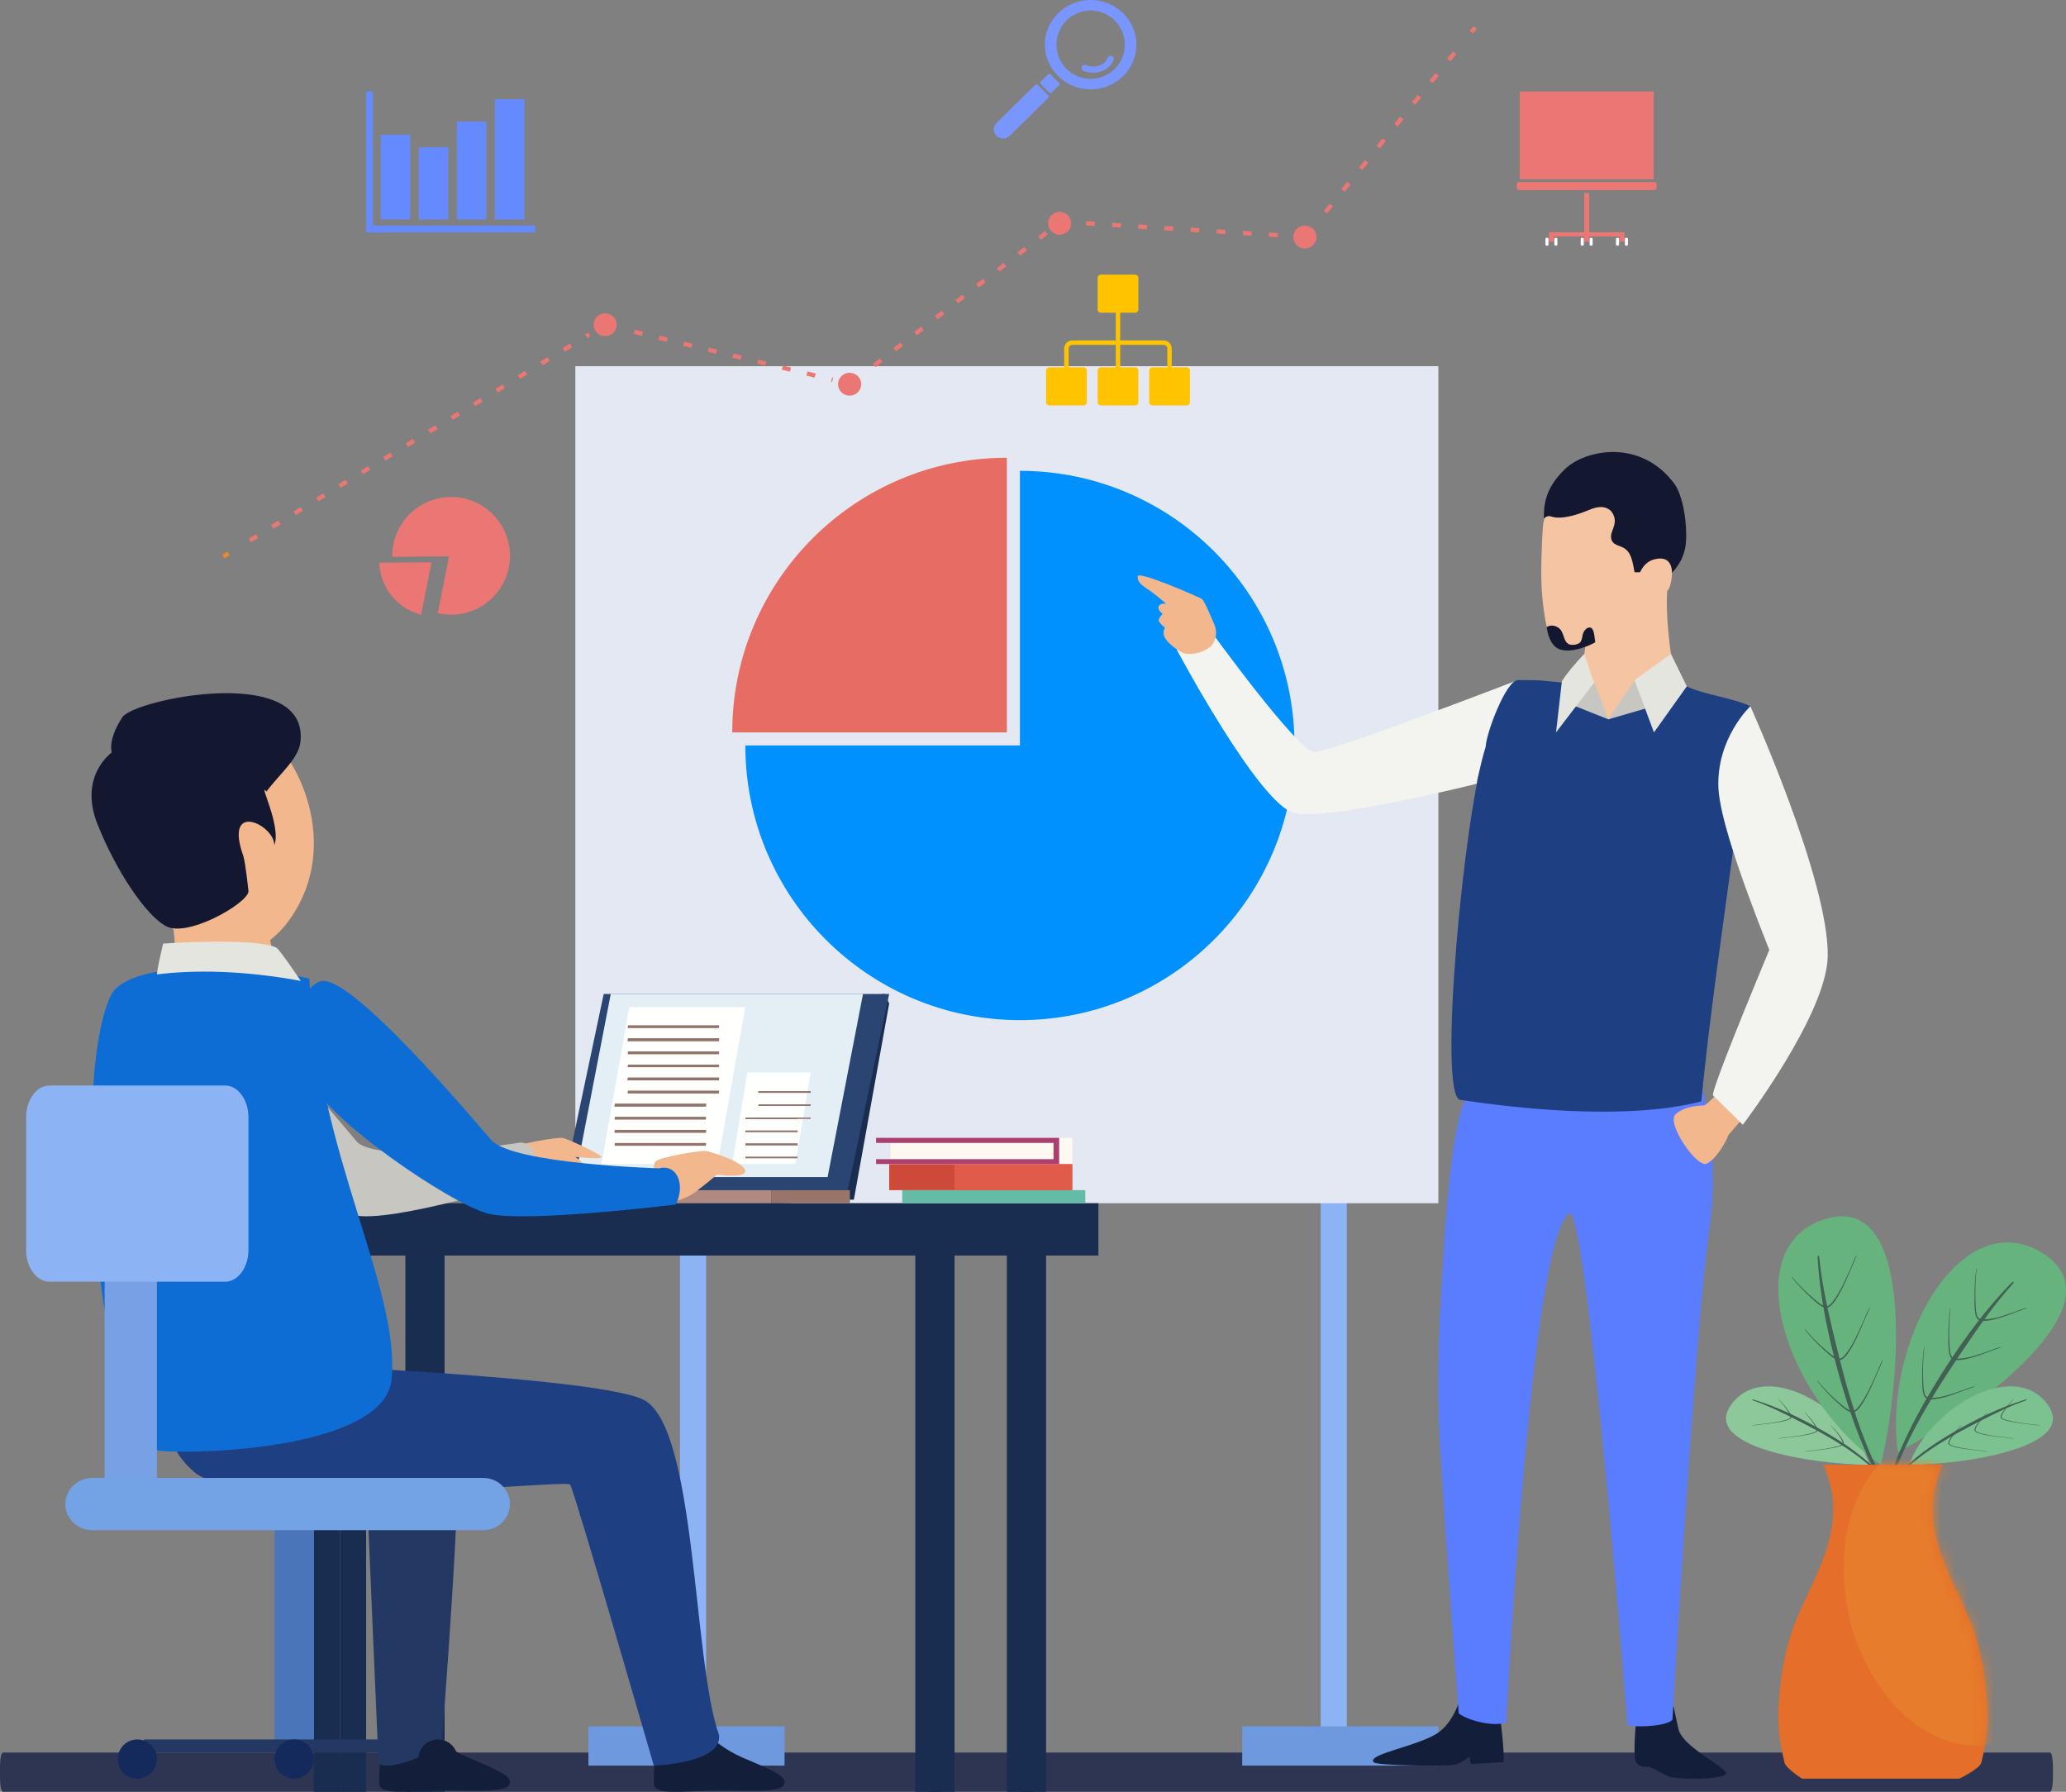 <svg xmlns="http://www.w3.org/2000/svg" xmlns:xlink="http://www.w3.org/1999/xlink" width="158px" height="137px" viewBox="0 0 158 137"><rect x="0" y="0" width="158" height="137" fill="#808080" stroke="none"/><title>Step_5_illustration</title><desc>Created with Sketch.</desc><defs><path d="M13.661,23.98 C13.661,23.98 15.195,23.213 15.306,22.754 C15.674,21.231 15.84,19.856 15.742,18.268 C15.621,16.283 15.293,14.204 14.635,12.398 C13.435,9.103 10.987,5.724 11.835,1.766 C11.962,1.176 12.154,0.548 12.382,0.002 L3.493,0.002 C3.721,0.548 3.913,1.176 4.04,1.766 C4.888,5.724 2.44,9.103 1.24,12.398 C0.581,14.204 0.254,16.283 0.132,18.268 C0.035,19.856 0.201,21.231 0.569,22.754 C0.68,23.213 1.886,23.98 1.886,23.98 L13.661,23.98" id="path-1"></path></defs><g id="Welcome" stroke="none" strokeWidth="1" fill="none" fillRule="evenodd"><g id="03_HOURS" transform="translate(-884, -7092)"><g id="Step_5_illustration" transform="translate(884, 7092)"><polyline id="Fill-280" fill="#387499" points="67.5 57.356 67.356 57.499 67.5 57.644 67.644 57.499 67.5 57.356"></polyline><polygon id="Fill-281" fill="#8CB4F4" points="52 134 54 134 54 86 52 86"></polygon><polygon id="Fill-282" fill="#8CB4F4" points="101 133 103 133 103 85 101 85"></polygon><polygon id="Fill-283" fill="#E4E8F3" points="44 92 110 92 110 28 44 28"></polygon><path d="M156.786,137 L0.214,137 C0.096,137 0,136.521 0,135.937 L0,135.066 C0,134.479 0.096,134 0.214,134 L156.786,134 C156.904,134 157,134.479 157,135.066 L157,135.937 C157,136.521 156.904,137 156.786,137" id="Fill-79" fill="#2E3552"></path><path d="M77,56 L56,56 C56,44.41 65.41,35 77,35 L77,56" id="Fill-284" fill="#E76C63"></path><path d="M78,36 L78.068,36 C89.627,36.037 99,45.432 99,57 C99,68.59 89.59,78 78,78 C66.41,78 57,68.59 57,57 L78,57 L78,36" id="Fill-285" fill="#0091FF"></path><polygon id="Fill-286" fill="#6E99DF" points="45 135 60 135 60 132 45 132"></polygon><polygon id="Fill-287" fill="#6E99DF" points="95 135 110 135 110 132 95 132"></polygon><path d="M111.623,130 L114.673,130.79 C114.673,130.79 115.174,134.714 114.936,134.737 C114.697,134.759 112.481,134.871 112.481,134.871 L112.385,134.331 C112.39,134.301 111.718,134.907 111.008,134.96 C109.812,135.05 105.305,134.993 105.062,134.747 C104.443,134.122 108.645,133.485 110.051,132.435 C111.188,131.586 111.623,130 111.623,130" id="Fill-288" fill="#121E3A"></path><path d="M125.549,130 L125.173,130.831 C125.173,130.831 124.847,134.313 125.09,134.685 C125.334,135.057 125.455,135.086 126.135,135.094 C126.179,135.095 127.008,135.521 127.564,135.808 C128.12,136.093 132.5,136.122 131.953,135.464 C131.405,134.806 128.638,133.448 128.364,132.213 C128.09,130.979 127.99,130.48 127.99,130.48 L125.549,130" id="Fill-289" fill="#121E3A"></path><path d="M111.976,84.246 C111.976,84.246 110.983,86.072 110.416,95.549 C110.2,99.156 109.771,104.751 110.152,110.869 C110.77,120.831 111.557,131.01 111.557,131.01 C112.29,131.579 114.261,132.047 115.193,131.701 C115.193,131.701 117.067,94.075 120.083,92.74 C121.498,93.62 124.465,131.902 124.465,131.902 C125.26,132.128 127.584,131.951 127.904,131.486 C127.904,131.486 129.639,101.357 130.741,93.854 C131.839,86.35 129.091,79.377 129.091,79.377 C117.565,75.425 116.994,80.9 111.976,84.246" id="Fill-290" fill="#5A7CFF"></path><path d="M116.084,52 C116.084,52 101.794,57.504 100.53,57.504 C99.266,57.504 92.416,48 92.416,48 L90,49.686 C90,49.686 96.335,61.581 99,62.172 C101.665,62.764 112.968,59.916 112.968,59.916 C112.745,59.09 116.084,52 116.084,52 Z" id="Fill-291" fill="#F3F3F0"></path><path d="M129,52.479 C130.248,53.099 132.609,53.38 133.86,54 C132.895,63.942 131.074,74.274 130.109,84.218 C123.976,85.778 115.104,84.607 111.675,84.098 C109.913,83.837 111.971,62.109 113.615,57.116 C113.67,56.002 115.194,52.002 116.084,52 C116.936,51.999 117.703,52.02 117.703,52.02 C120.252,52.259 122.802,52.496 125.351,52.733 C125.791,52.678 129,52.479 129,52.479 Z" id="Fill-292" fill="#1F3F83"></path><g id="Group-46" transform="translate(117, 34)"><path d="M4.121,14.348 C3.969,13.748 4.095,12.57 3.87,11.192 L9.54,10.053 L10.766,9.705 C10.282,11.104 10.471,13.721 10.791,16.042 C11.132,16.845 11.785,18.125 11.976,18.483 C11.832,18.751 10.614,19 10.086,19.359 C9.1,20.031 7.777,20.237 6,21 C4.755,19.768 3.5,18.142 2.501,18.166 C2.824,17.981 3.88,16.838 4.162,16.042 C4.28,14.885 4.344,15.215 4.28,14.95 C4.233,14.754 4.175,14.558 4.121,14.348 Z" id="Fill-302" fill="#F5C4A2"></path><path d="M7.656,14.022 C9.056,13.274 9.07,12.072 9.698,10.273 C11.004,9.595 11.497,8.982 11.71,8.24 C12.216,6.48 11.462,4.4 10.234,3.149 C9.16,2.056 7.811,1.603 6.205,1.724 C3.085,1.959 1.561,3.376 1.032,5.96 C0.986,6.181 0.845,8.401 0.874,10.273 C0.903,12.145 1.3,14.826 1.844,15.34 C2.449,15.911 3.435,15.734 4.607,15.34 C5.314,15.005 7.017,14.364 7.656,14.022 Z" id="Fill-305" fill="#F5C4A2"></path><path d="M1.069,5.668 C1.069,4.669 1.112,3.392 2.671,1.878 C4.231,0.364 8.515,-0.506 11.094,3.05 C11.861,4.208 12.101,6.828 11.87,7.931 C11.54,9.51 10.39,10.229 9.009,11.615 C8.49,12.136 8.648,10.238 8.515,9.757 C8.183,9.757 8.431,9.757 8.008,9.757 C7.84,8.927 7.781,8.31 7.237,7.931 C6.876,7.68 6.204,7.711 6.204,7.017 C6.204,6.503 6.854,5.885 6.204,5.072 C5.812,4.709 5.318,4.654 4.508,4.996 C3.946,5.234 2.454,5.807 1.587,5.479 C1.419,5.416 1.167,5.517 1.069,5.668 Z" id="Fill-306" fill="#131730"></path><path d="M9.508,8.769 C11.059,8.374 10.993,9.905 10.711,10.824 C10.517,11.456 9.912,11.386 9.667,11.882 C9.375,12.471 8.825,12.731 8.367,12.703 C7.437,12.646 8.072,11.47 8.206,10.998 C8.136,10.214 8.523,9.02 9.508,8.769" id="Fill-307" fill="#F5C4A2"></path><path d="M5,15.109 C4.93,14.712 4.934,13.98 4.568,13.98 C4.383,13.98 4.319,14.075 4.198,14.195 C4.015,14.378 4.034,14.751 3.912,15.013 C3.757,15.345 3.139,15.345 2.98,15.257 C2.406,14.94 2.749,14.052 1.811,13.842 C1.638,13.814 1.46,13.846 1.279,13.938 C1.426,14.942 1.793,15.523 2.381,15.68 C3.262,15.915 4.518,15.394 5,15.109 Z" id="Path-3" fill="#131730"></path></g><polyline id="Fill-294" fill="#C7C6C1" points="127 52.075 125.013 52 123 55 127 53.838 127 52.075"></polyline><polygon id="Fill-295" fill="#E5E5E0" points="125 52 126.489 56 129 52.479 127.789 50"></polygon><polyline id="Fill-296" fill="#C7C6C1" points="120.327 52 121.932 52.167 123 55 120 53.808 120.327 52"></polyline><path d="M121.932,52.167 L119,56 L119.446,52.092 C119.903,51.376 120.354,50.864 121.15,50 C121.658,51.324 121.659,51.752 121.932,52.167 Z" id="Fill-297" fill="#E5E5E0"></path><path d="M92.625,49.386 C92.726,49.292 92.809,49.149 92.875,48.996 C93.049,48.597 93.036,48.15 92.868,47.748 C92.574,47.044 92.069,45.882 91.913,45.792 C91.689,45.661 86.955,43.567 87,44.081 C87.022,44.32 86.999,44.544 87.719,45.016 C88.467,45.507 89.122,46.115 89.169,46.163 C89.171,46.166 88.718,46.084 88.607,46.369 C88.501,46.642 88.919,46.942 88.919,46.942 C88.919,46.942 88.499,47.32 88.648,47.542 C88.799,47.764 89.097,48.003 89.097,48.003 C89.097,48.003 88.837,48.328 89.102,48.793 C89.371,49.255 90.396,50.042 90.83,49.996 C91.682,50.044 92.312,49.677 92.625,49.386" id="Fill-304" fill="#F3B78E"></path><path d="M133.01,82.322 C133.539,80.929 130.737,84.505 130.301,84.522 C129.141,84.568 128.49,84.856 128.131,85.211 C127.425,85.906 129.767,89.295 130.51,88.979 C131.253,88.663 132.119,87.1 132.14,86.855 C132.146,86.78 133.999,84.781 134,84.512 C134.005,83.895 132.946,82.49 133.01,82.322" id="Fill-305" fill="#F3B78E"></path><path d="M133.86,54 C133.86,54 139.883,67.332 139.778,73.118 C139.698,77.575 133.283,86 133.283,86 L131.008,83.764 C130.879,83.558 132.312,79.847 135.308,72.632 C132.812,66.352 131.517,62.235 131.421,60.283 C131.235,56.465 133.86,54 133.86,54 Z" id="Fill-306" fill="#F3F3F0"></path><polygon id="Fill-311" fill="#182D4F" points="71 137 73 137 73 94 71 94"></polygon><polygon id="Fill-312" fill="#182D4F" points="70 137 72 137 72 94 70 94"></polygon><polygon id="Fill-313" fill="#182D4F" points="78 137 80 137 80 94 78 94"></polygon><polygon id="Fill-314" fill="#182D4F" points="77 137 79 137 79 94 77 94"></polygon><polygon id="Fill-315" fill="#182D4F" points="26 137 28 137 28 94 26 94"></polygon><polygon id="Fill-316" fill="#182D4F" points="24 137 26 137 26 94 24 94"></polygon><polygon id="Fill-317" fill="#182D4F" points="32 137 34 137 34 94 32 94"></polygon><polygon id="Fill-318" fill="#182D4F" points="31 137 33 137 33 94 31 94"></polygon><polygon id="Fill-319" fill="#182D4F" points="16 96 84 96 84 92 16 92"></polygon><polyline id="Fill-320" fill="#182D4F" points="47.084 77.476 67.671 76 68 76.733 65.3 91.728 64.351 91.728 44 93 47.084 77.476"></polyline><polyline id="Fill-321" fill="#2A4571" points="46.169 76 68 76 64.83 91 43 91 46.169 76"></polyline><polygon id="Fill-322" fill="#98746B" points="59 92 65 92 65 91 59 91"></polygon><polygon id="Fill-323" fill="#B08A81" points="39 92 59 92 59 91 39 91"></polygon><polyline id="Fill-324" fill="#E3EFF4" points="46.708 76 44 90 63.292 90 66 76 46.708 76"></polyline><polyline id="Fill-325" fill="#FFFFFE" points="57.16 82 62 82 60.839 89 56 89 57.16 82"></polyline><polyline id="Fill-326" fill="#93736C" points="58 83.553 61.991 83.553 62 83.447 58.009 83.447 58 83.553"></polyline><polyline id="Fill-327" fill="#93736C" points="58 83.553 61.991 83.553 62 83.447 58.008 83.447 58 83.553"></polyline><polyline id="Fill-328" fill="#93736C" points="58 83.554 61.983 83.554 62 83.446 58.009 83.446 58 83.554"></polyline><polyline id="Fill-329" fill="#93736C" points="58 84.553 61.991 84.553 62 84.447 58.009 84.447 58 84.553"></polyline><polyline id="Fill-330" fill="#93736C" points="58 84.554 61.991 84.554 62 84.446 58.018 84.446 58 84.554"></polyline><polyline id="Fill-331" fill="#93736C" points="58 85.553 61.992 85.553 62 85.447 58.018 85.447 58 85.553"></polyline><polyline id="Fill-332" fill="#93736C" points="57 85.554 60.991 85.554 61 85.446 57.009 85.446 57 85.554"></polyline><polyline id="Fill-333" fill="#93736C" points="57 85.553 60.992 85.553 61 85.447 57.008 85.447 57 85.553"></polyline><polyline id="Fill-334" fill="#93736C" points="57 86.554 60.991 86.554 61 86.446 57.009 86.446 57 86.554"></polyline><polyline id="Fill-335" fill="#93736C" points="57 86.553 60.982 86.553 61 86.447 57.008 86.447 57 86.553"></polyline><polyline id="Fill-336" fill="#93736C" points="57 87.553 60.991 87.553 61 87.447 57.009 87.447 57 87.553"></polyline><polyline id="Fill-337" fill="#93736C" points="57 87.562 60.991 87.562 61 87.438 57.018 87.438 57 87.562"></polyline><polyline id="Fill-338" fill="#93736C" points="57 87.562 60.992 87.562 61 87.438 57.009 87.438 57 87.562"></polyline><polyline id="Fill-339" fill="#93736C" points="57 88.563 60.991 88.563 61 88.437 57.008 88.437 57 88.563"></polyline><polyline id="Fill-340" fill="#FFFFFE" points="48.124 77 57 77 54.876 89 46 89 48.124 77"></polyline><polyline id="Fill-341" fill="#93736C" points="48 78.608 54.982 78.608 55 78.392 48.026 78.392 48 78.608"></polyline><polyline id="Fill-342" fill="#93736C" points="48 79.599 54.982 79.599 55 79.401 48.026 79.401 48 79.599"></polyline><polyline id="Fill-343" fill="#93736C" points="48 79.607 54.983 79.607 55 79.393 48.026 79.393 48 79.607"></polyline><polyline id="Fill-344" fill="#93736C" points="48 80.608 54.982 80.608 55 80.392 48.026 80.392 48 80.608"></polyline><polyline id="Fill-345" fill="#93736C" points="48 81.599 54.982 81.599 55 81.401 48.026 81.401 48 81.599"></polyline><polyline id="Fill-346" fill="#93736C" points="48 82.599 54.983 82.599 55 82.401 48.018 82.401 48 82.599"></polyline><polyline id="Fill-347" fill="#93736C" points="48 82.607 54.983 82.607 55 82.393 48.018 82.393 48 82.607"></polyline><polyline id="Fill-348" fill="#93736C" points="48 83.608 54.982 83.608 55 83.392 48.018 83.392 48 83.608"></polyline><polyline id="Fill-349" fill="#93736C" points="47 84.599 53.983 84.599 54 84.401 47.018 84.401 47 84.599"></polyline><polyline id="Fill-350" fill="#93736C" points="47 84.608 53.982 84.608 54 84.392 47.018 84.392 47 84.608"></polyline><polyline id="Fill-351" fill="#93736C" points="47 85.608 53.982 85.608 54 85.392 47.018 85.392 47 85.608"></polyline><polyline id="Fill-352" fill="#93736C" points="47 86.598 53.982 86.598 54 86.402 47.017 86.402 47 86.598"></polyline><polyline id="Fill-353" fill="#93736C" points="47 86.608 53.982 86.608 54 86.392 47.018 86.392 47 86.608"></polyline><polyline id="Fill-354" fill="#93736C" points="47 87.608 53.982 87.608 54 87.392 47.018 87.392 47 87.608"></polyline><path d="M50.254,91.982 C50.883,92.07 52.211,91.844 53.154,91.154 C54.088,90.465 54.832,89.811 54.832,89.811 C54.832,89.811 56.869,90.11 56.999,89.584 C57.056,88.883 54.36,88.053 53.984,88.003 C53.6,87.954 50.438,88.457 50.115,88.821 C49.791,89.185 50.254,91.982 50.254,91.982" id="Fill-355" fill="#F3B78E"></path><path d="M39.263,90.982 C39.894,91.07 41.228,90.844 42.167,90.154 C43.105,89.465 43.999,88.461 43.999,88.461 C43.999,88.461 46.043,88.677 45.999,88.461 C45.947,88.254 43.386,87.052 42.999,87.003 C42.622,86.954 39.438,87.456 39.114,87.82 C38.789,88.185 39.263,90.982 39.263,90.982" id="Fill-356" fill="#F3B78E"></path><path d="M43.424,88 C43.675,88.263 45.267,89.25 44.961,89.631 C44.656,90.021 43.926,90.184 43.13,89.704 C42.335,89.224 41.834,88.662 42.051,88.471 C42.269,88.281 43.424,88 43.424,88" id="Fill-357" fill="#F3B78E"></path><path d="M14.418,75.047 C12.39,75.876 12.874,79.821 13.797,82.65 C14.711,85.479 24.19,92.161 26.996,92.898 C29.801,93.627 40.688,90.198 40.688,90.198 C41.428,88.677 40.788,87.065 39.445,87.415 C39.445,87.415 28.833,89.092 27.242,87.24 C25.962,85.756 16.566,74.172 14.418,75.047" id="Fill-358" fill="#C7C6C1"></path><path d="M22.974,68.931 C19.61,75.636 12.699,73.398 11.069,66.987 C9.438,60.586 9.012,55.055 14.682,54.083 C20.843,53.029 26.346,62.227 22.974,68.931" id="Fill-359" fill="#F3B78E"></path><path d="M13,69.558 C13.621,71.632 13.432,77.196 13.432,77.196 C13.432,77.196 22.264,79.929 21.994,78.667 C20.914,73.553 20.366,69.08 19.377,68.143 C18.558,67.379 16.544,69.949 13,69.558" id="Fill-360" fill="#F3B78E"></path><path d="M31.445,131 C31.445,131 33.332,133.33 35.774,134.372 C38.215,135.413 39.316,135.861 38.922,136.5 C38.529,137.139 35.398,136.838 33.037,136.921 C30.684,137.003 29.092,137.185 29.011,136.417 C28.931,135.66 29.307,131.448 29.307,131.448 L31.445,131" id="Fill-361" fill="#121E3A"></path><path d="M28,112.466 C28.088,115.095 28.95,134.809 28.95,134.809 C29.551,135.529 33.528,134.051 33.806,133.05 C33.806,133.05 35.511,111.105 34.846,111.004 C34.19,110.912 28,112.466 28,112.466" id="Fill-362" fill="#233862"></path><path d="M52.453,131 C52.453,131 54.341,133.329 56.773,134.38 C59.215,135.421 60.315,135.86 59.922,136.509 C59.528,137.148 56.397,136.837 54.045,136.919 C51.684,137.002 50.092,137.185 50.011,136.426 C49.931,135.659 50.307,131.447 50.307,131.447 L52.453,131" id="Fill-363" fill="#121E3A"></path><path d="M14.491,104 C14.195,106.076 11.06,109.324 14.879,112.572 C18.698,115.821 43.287,113.075 43.601,113.512 C43.916,113.941 50.001,135 50.001,135 C50.001,135 55.265,134.832 54.99,132.664 C52.957,127.016 53.293,108.98 49.178,107.006 C45.072,105.034 14.491,104 14.491,104" id="Fill-364" fill="#1F3F83"></path><path d="M23.659,74.837 C20.192,73.89 9.831,73.127 8.444,76.177 C5.221,83.26 7.786,110.483 12.272,110.933 C15.157,111.223 29.474,110.773 29.956,105.422 C30.584,98.385 24.259,88.209 23.659,74.837" id="Fill-365" fill="#0D6DD4"></path><polygon id="Fill-366" fill="#77A1E4" points="8 115 12 115 12 97 8 97"></polygon><path d="M24.456,75.047 C22.38,75.871 22.866,79.802 23.811,82.615 C24.756,85.419 34.456,92.061 37.327,92.795 C40.198,93.518 51.685,92.098 51.685,92.098 C52.433,90.586 51.788,88.982 50.403,89.331 C50.403,89.331 39.197,89.01 37.57,87.168 C36.27,85.694 26.645,74.176 24.456,75.047" id="Fill-368" fill="#0D6DD4"></path><path d="M20.372,60.52 C19.699,59.688 21.539,63.166 20.98,64.627 C20.989,63.064 17.099,61.177 18.599,65.422 C18.778,65.941 19.003,68.154 19.003,68.154 C18.965,69.066 14.181,71.822 12.602,70.76 C11.17,69.947 8.902,66.672 7.45,62.999 C5.99,59.326 8.551,57.532 8.551,57.532 C8.551,57.532 8.2,56.598 9.357,54.84 C10.259,53.453 23.693,50.705 22.972,56.755 C22.82,58.004 21.473,59.086 20.372,60.52" id="Fill-369" fill="#131730"></path><path d="M3.782,83 L17.225,83 C18.198,83 19,84.092 19,85.426 L19,95.574 C19,96.908 18.198,98 17.225,98 L3.782,98 C2.803,98 2,96.908 2,95.574 L2,85.426 C2,84.092 2.803,83 3.782,83" id="Fill-371" fill="#8CB4F4"></path><polygon id="Fill-372" fill="#4A75B9" points="21 134 24 134 24 116 21 116"></polygon><polygon id="Fill-373" fill="#233862" points="11 134 34 134 34 133 11 133"></polygon><path d="M33.496,136 C34.329,136 35,135.33 35,134.504 C35,133.67 34.329,133 33.496,133 C32.67,133 32,133.67 32,134.504 C32,135.33 32.67,136 33.496,136" id="Fill-374" fill="#121E3A"></path><path d="M22.496,136 C23.33,136 24,135.33 24,134.504 C24,133.67 23.33,133 22.496,133 C21.67,133 21,133.67 21,134.504 C21,135.33 21.67,136 22.496,136" id="Fill-375" fill="#152A5C"></path><path d="M10.5,136 C11.323,136 12,135.33 12,134.504 C12,133.67 11.323,133 10.5,133 C9.677,133 9,133.67 9,134.504 C9,135.33 9.677,136 10.5,136" id="Fill-376" fill="#152A5C"></path><g id="Group-79" transform="translate(17, 2)"><polyline id="Fill-392" fill="#EA882D" points="0.174 40.69 9.9475983e-13 40.41 0.396 40.17 0.57 40.45 0.174 40.69"></polyline><path d="M27.921,23.847 L27.747,23.567 L27.981,23.425 L28.156,23.705 L27.921,23.847 Z M26.206,24.888 L26.032,24.608 L26.583,24.274 L26.757,24.553 L26.206,24.888 Z M24.491,25.929 L24.317,25.65 L24.868,25.314 L25.043,25.594 L24.491,25.929 Z M22.775,26.97 L22.602,26.691 L23.153,26.355 L23.326,26.636 L22.775,26.97 Z M21.06,28.011 L20.886,27.732 L21.438,27.397 L21.611,27.677 L21.06,28.011 Z M19.345,29.053 L19.171,28.773 L19.722,28.438 L19.896,28.718 L19.345,29.053 Z M17.63,30.094 L17.455,29.814 L18.006,29.479 L18.181,29.759 L17.63,30.094 Z M15.915,31.135 L15.74,30.856 L16.291,30.52 L16.466,30.8 L15.915,31.135 Z M14.199,32.176 L14.025,31.896 L14.576,31.562 L14.751,31.842 L14.199,32.176 Z M12.484,33.218 L12.31,32.938 L12.861,32.603 L13.035,32.883 L12.484,33.218 Z M10.769,34.259 L10.595,33.979 L11.146,33.644 L11.32,33.924 L10.769,34.259 Z M9.054,35.3 L8.88,35.021 L9.431,34.686 L9.605,34.966 L9.054,35.3 Z M7.339,36.341 L7.164,36.062 L7.715,35.727 L7.89,36.007 L7.339,36.341 Z M5.624,37.382 L5.449,37.103 L6,36.769 L6.175,37.048 L5.624,37.382 Z M3.908,38.424 L3.734,38.144 L4.286,37.809 L4.46,38.089 L3.908,38.424 Z M2.193,39.465 L2.019,39.185 L2.57,38.851 L2.745,39.13 L2.193,39.465 L2.193,39.465 Z" id="Fill-393" fill="#EB7774"></path><polyline id="Fill-394" fill="#EB7774" points="28.967 23.212 28.793 22.932 29.247 22.656 29.767 22.782 29.687 23.101 29.304 23.008 28.967 23.212"></polyline><path d="M32.1,23.683 L31.472,23.531 L31.552,23.212 L32.18,23.364 L32.1,23.683 Z M33.987,24.139 L33.358,23.988 L33.438,23.668 L34.066,23.819 L33.987,24.139 Z M35.872,24.595 L35.244,24.443 L35.323,24.123 L35.951,24.276 L35.872,24.595 Z M37.758,25.05 L37.13,24.898 L37.21,24.579 L37.837,24.732 L37.758,25.05 Z M39.644,25.506 L39.015,25.354 L39.095,25.035 L39.723,25.187 L39.644,25.506 Z M41.53,25.962 L40.901,25.809 L40.98,25.491 L41.609,25.643 L41.53,25.962 Z M43.416,26.417 L42.787,26.265 L42.865,25.946 L43.495,26.098 L43.416,26.417 Z M45.302,26.873 L44.673,26.721 L44.752,26.402 L45.38,26.554 L45.302,26.873 Z M46.64,27.196 L46.558,27.177 L46.637,26.858 L46.719,26.877 L46.64,27.196 L46.64,27.196 Z" id="Fill-395" fill="#EB7774"></path><polyline id="Fill-396" fill="#EB7774" points="48.062 27.54 47.532 27.412 47.611 27.093 47.984 27.183 48.288 26.95 48.492 27.209 48.062 27.54"></polyline><path d="M64.711,15.153 L64.101,15.115 L64.107,15.033 L63.966,14.855 L64.059,14.784 L64.733,14.825 L64.711,15.153 Z M66.711,15.277 L66.044,15.236 L66.065,14.908 L66.732,14.949 L66.711,15.277 Z M68.71,15.402 L68.044,15.36 L68.064,15.032 L68.731,15.073 L68.71,15.402 Z M70.709,15.526 L70.043,15.484 L70.063,15.156 L70.73,15.197 L70.709,15.526 Z M72.709,15.65 L72.042,15.608 L72.063,15.28 L72.73,15.321 L72.709,15.65 Z M74.708,15.774 L74.041,15.732 L74.062,15.404 L74.728,15.446 L74.708,15.774 Z M76.706,15.897 L76.04,15.857 L76.062,15.529 L76.727,15.57 L76.706,15.897 Z M78.706,16.023 L78.039,15.981 L78.061,15.652 L78.727,15.694 L78.706,16.023 Z M80.705,16.146 L80.039,16.105 L80.059,15.777 L80.726,15.818 L80.705,16.146 Z M62.591,16.332 L62.387,16.073 L62.913,15.667 L63.118,15.926 L62.591,16.332 Z M61.012,17.55 L60.807,17.291 L61.334,16.885 L61.539,17.144 L61.012,17.55 Z M59.434,18.768 L59.229,18.508 L59.756,18.103 L59.961,18.362 L59.434,18.768 Z M57.855,19.985 L57.65,19.727 L58.177,19.32 L58.381,19.579 L57.855,19.985 Z M56.277,21.203 L56.072,20.944 L56.598,20.538 L56.803,20.797 L56.277,21.203 Z M54.698,22.421 L54.493,22.163 L55.019,21.756 L55.225,22.015 L54.698,22.421 Z M53.119,23.639 L52.915,23.38 L53.441,22.974 L53.646,23.234 L53.119,23.639 Z M51.541,24.857 L51.336,24.597 L51.862,24.192 L52.067,24.451 L51.541,24.857 Z M49.963,26.075 L49.758,25.816 L50.284,25.41 L50.489,25.669 L49.963,26.075 L49.963,26.075 Z" id="Fill-397" fill="#EB7774"></path><polyline id="Fill-398" fill="#EB7774" points="82.906 16.283 82.357 16.249 82.378 15.921 82.755 15.944 82.991 15.652 83.252 15.858 82.906 16.283"></polyline><path d="M93.93,2.688 L93.67,2.483 L94.119,1.928 L94.379,2.133 L93.93,2.688 Z M92.581,4.351 L92.321,4.145 L92.771,3.591 L93.031,3.796 L92.581,4.351 Z M91.233,6.013 L90.973,5.808 L91.423,5.254 L91.683,5.46 L91.233,6.013 Z M89.885,7.677 L89.625,7.471 L90.074,6.917 L90.334,7.123 L89.885,7.677 Z M88.536,9.34 L88.276,9.134 L88.726,8.58 L88.986,8.785 L88.536,9.34 Z M87.188,11.003 L86.928,10.797 L87.378,10.243 L87.638,10.449 L87.188,11.003 Z M85.84,12.666 L85.58,12.461 L86.029,11.906 L86.29,12.111 L85.84,12.666 Z M84.491,14.328 L84.231,14.123 L84.681,13.568 L84.941,13.774 L84.491,14.328 L84.491,14.328 Z" id="Fill-399" fill="#EB7774"></path><polyline id="Fill-400" fill="#EB7774" points="95.651 0.564 95.391 0.359 95.682 2.84217094e-13 95.942 0.205 95.651 0.564"></polyline><path d="M30.123,22.558 C30.275,23.017 30.021,23.511 29.557,23.662 C29.091,23.812 28.591,23.562 28.439,23.102 C28.287,22.643 28.541,22.149 29.005,21.998 C29.471,21.848 29.971,22.098 30.123,22.558" id="Fill-401" fill="#EB7774"></path><path d="M48.818,27.106 C48.97,27.565 48.716,28.059 48.251,28.209 C47.786,28.359 47.286,28.11 47.134,27.649 C46.981,27.191 47.235,26.696 47.7,26.545 C48.165,26.395 48.665,26.646 48.818,27.106" id="Fill-402" fill="#EB7774"></path><path d="M64.879,14.801 C65.032,15.26 64.778,15.755 64.313,15.905 C63.848,16.056 63.347,15.804 63.196,15.346 C63.043,14.886 63.297,14.392 63.762,14.242 C64.227,14.091 64.727,14.342 64.879,14.801" id="Fill-403" fill="#EB7774"></path><path d="M83.638,15.854 C83.79,16.312 83.536,16.807 83.071,16.958 C82.606,17.108 82.105,16.857 81.953,16.397 C81.801,15.938 82.055,15.444 82.52,15.294 C82.985,15.143 83.485,15.393 83.638,15.854" id="Fill-404" fill="#EB7774"></path></g><path d="M7.046,113 L36.945,113 C38.079,113 39,113.899 39,114.995 C39,116.101 38.079,117 36.945,117 L7.046,117 C5.921,117 5,116.101 5,114.995 C5,113.899 5.921,113 7.046,113" id="Fill-377" fill="#73A2E5"></path><path d="M12,74.504 C12.048,73.886 12.477,72.146 12.477,72.146 C12.477,72.146 19.464,71.663 21.125,72.454 C21.386,72.579 23,75 23,75 C18.595,74.187 14.825,74.15 12,74.504" id="Fill-378" fill="#E5E5E0"></path><polygon id="Fill-379" fill="#63BBA8" points="69 92 83 92 83 91 69 91"></polygon><polygon id="Fill-380" fill="#CD4A3B" points="68 91 82 91 82 89 68 89"></polygon><polygon id="Fill-381" fill="#E15B4B" points="73 91 82 91 82 89 73 89"></polygon><path d="M68,87 L82,87 L82,89 L68,89 C68.075,88.707 68.114,88.366 68.114,88 C68.114,87.635 68.075,87.293 68,87" id="Fill-382" fill="#FFF9F2"></path><polyline id="Fill-383" fill="#AB3F6F" points="67 87 81 87 81 89 67 89 67 88.631 80.569 88.631 80.569 87.388 67 87.388 67 87"></polyline><g id="Group-81" transform="translate(28, 7)" fill="#658AFF"><polyline id="Fill-384" points="0.521 1.70530257e-13 3.04112291e-12 1.70530257e-13 3.04112291e-12 10.772 12.932 10.772 12.932 10.246 0.521 10.246 0.521 1.70530257e-13"></polyline><polygon id="Fill-385" points="1.112 9.782 3.374 9.782 3.374 3.302 1.112 3.302"></polygon><polygon id="Fill-386" points="4.025 9.782 6.285 9.782 6.285 4.265 4.025 4.265"></polygon><polygon id="Fill-387" points="6.938 9.782 9.198 9.782 9.198 2.294 6.938 2.294"></polygon><polygon id="Fill-388" points="9.85 9.782 12.11 9.782 12.11 0.587 9.85 0.587"></polygon></g><path d="M90.756,28.088 L89.611,28.088 L89.611,26.652 C89.611,26.308 89.335,26.029 88.992,26.029 L85.669,26.029 L85.669,23.912 L86.814,23.912 C86.948,23.912 87.057,23.801 87.057,23.666 L87.057,21.245 C87.057,21.109 86.948,21 86.814,21 L84.187,21 C84.052,21 83.944,21.109 83.944,21.245 L83.944,23.666 C83.944,23.801 84.052,23.912 84.187,23.912 L85.331,23.912 L85.331,26.029 L82.007,26.029 C81.665,26.029 81.388,26.308 81.388,26.652 L81.388,28.088 L80.244,28.088 C80.11,28.088 80,28.2 80,28.334 L80,30.755 C80,30.89 80.11,31 80.244,31 L82.87,31 C83.004,31 83.114,30.89 83.114,30.755 L83.114,28.334 C83.114,28.2 83.004,28.088 82.87,28.088 L81.726,28.088 L81.726,26.652 C81.726,26.496 81.852,26.369 82.007,26.369 L85.331,26.369 L85.331,28.088 L84.187,28.088 C84.052,28.088 83.944,28.2 83.944,28.334 L83.944,30.755 C83.944,30.89 84.052,31 84.187,31 L86.814,31 C86.948,31 87.057,30.89 87.057,30.755 L87.057,28.334 C87.057,28.2 86.948,28.088 86.814,28.088 L85.669,28.088 L85.669,26.369 L88.992,26.369 C89.149,26.369 89.274,26.496 89.275,26.652 L89.275,28.088 L88.13,28.088 C87.996,28.088 87.886,28.2 87.886,28.334 L87.886,30.755 C87.886,30.89 87.996,31 88.13,31 L90.756,31 C90.889,31 91,30.89 91,30.755 L91,28.334 C91,28.2 90.889,28.088 90.756,28.088" id="Fill-389" fill="#FFC300"></path><path d="M29,43.025 C29.054,44.108 29.502,45.172 30.338,45.969 C30.884,46.488 31.528,46.831 32.203,47 L33,43 L29,43.025" id="Fill-390" fill="#EB7774"></path><path d="M33.481,46.883 C33.808,46.958 34.15,47 34.501,47 C36.985,47 39,44.985 39,42.5 C39,40.015 36.985,38 34.501,38 C32.016,38 30,40.015 30,42.5 L30.002,42.573 L34.341,42.537 L33.481,46.883" id="Fill-391" fill="#EB7774"></path><g id="Group-84" transform="translate(76, 0)" fill="#7996FF"><path d="M7.407,6.03 L7.407,6.03 C5.963,6.03 4.793,4.859 4.793,3.416 C4.793,1.973 5.963,0.802 7.407,0.802 C8.85,0.802 10.021,1.973 10.021,3.416 C10.021,4.859 8.85,6.03 7.407,6.03 Z M9.88,1 C8.513,-0.334 6.3,-0.334 4.934,1 C3.567,2.335 3.567,4.497 4.934,5.831 C6.3,7.165 8.513,7.165 9.88,5.831 C11.246,4.497 11.246,2.335 9.88,1 L9.88,1 Z" id="Fill-405"></path><path d="M4.239,7.073 C4.292,7.125 4.378,7.125 4.431,7.073 L4.996,6.518 L5.037,6.411 L4.983,6.311 C4.883,6.234 4.786,6.151 4.693,6.061 C4.574,5.944 4.466,5.821 4.37,5.692 L4.271,5.638 L4.165,5.676 L3.591,6.242 L3.551,6.339 L3.591,6.436 L4.239,7.073" id="Fill-406"></path><path d="M0.209,9.406 C-0.07,9.676 -0.07,10.117 0.209,10.387 C0.485,10.658 0.936,10.658 1.214,10.387 L4.17,7.477 L4.211,7.38 L4.17,7.283 L3.362,6.488 C3.31,6.435 3.224,6.435 3.171,6.488 L0.209,9.406" id="Fill-407"></path><path d="M7.611,5.559 C7.361,5.559 7.103,5.51 6.853,5.41 L6.853,5.41 C6.733,5.362 6.675,5.224 6.724,5.104 C6.772,4.984 6.908,4.926 7.028,4.974 C7.223,5.053 7.422,5.09 7.611,5.09 C8.125,5.088 8.563,4.827 8.732,4.405 C8.781,4.285 8.919,4.228 9.038,4.276 C9.158,4.324 9.216,4.461 9.167,4.582 C8.914,5.205 8.285,5.559 7.616,5.559 L7.611,5.559" id="Fill-408"></path></g><g id="Group-58" transform="translate(116, 7)"><path d="M0.153,6.917 L10.537,6.917 C10.622,6.917 10.691,6.987 10.691,7.07 L10.691,7.378 C10.691,7.462 10.622,7.531 10.537,7.531 L0.153,7.531 C0.07,7.531 7.95807864e-13,7.462 7.95807864e-13,7.378 L7.95807864e-13,7.07 C7.95807864e-13,6.987 0.07,6.917 0.153,6.917" id="Fill-410" fill="#EB7774"></path><path d="M7.312,4.774 L7.312,4.774 C7.423,4.799 7.539,4.814 7.657,4.814 C8.501,4.814 9.184,4.13 9.184,3.287 C9.184,2.445 8.501,1.761 7.657,1.761 C6.816,1.761 6.133,2.445 6.133,3.287 L6.133,3.312 L7.604,3.299 L7.312,4.774 Z M5.89,3.478 L5.89,3.478 C5.911,3.878 6.08,4.269 6.396,4.564 C6.602,4.755 6.846,4.882 7.102,4.944 L7.403,3.47 L5.89,3.478 Z M3.725,5.816 L4.293,5.816 L4.293,1.3 L3.725,1.3 L3.725,5.816 Z M2.85,5.816 L3.418,5.816 L3.418,2.4 L2.85,2.4 L2.85,5.816 Z M1.974,5.816 L2.542,5.816 L2.542,4.049 L1.974,4.049 L1.974,5.816 Z M1.099,5.816 L1.667,5.816 L1.667,3.146 L1.099,3.146 L1.099,5.816 Z M0.23,6.705 L10.461,6.705 L10.461,-8.52651283e-14 L0.23,-8.52651283e-14 L0.23,6.705 Z" id="Fill-411" fill="#EB7774"></path><polyline id="Fill-412" fill="#EB7774" points="2.458 11.012 2.458 10.759 5.154 10.759 5.154 7.754 5.535 7.754 5.535 10.759 8.234 10.759 8.234 11.485 7.852 11.485 7.852 11.085 5.535 11.085 5.535 11.485 5.154 11.485 5.154 11.085 2.84 11.085 2.84 11.485 2.458 11.485 2.458 11.012"></polyline><polyline id="Fill-413" fill="#FFFFFE" points="2.936 11.178 3.038 11.178 3.103 11.243 3.103 11.723 3.038 11.789 2.936 11.789 2.869 11.723 2.869 11.243 2.936 11.178"></polyline><polyline id="Fill-414" fill="#FFFFFE" points="2.256 11.178 2.36 11.178 2.424 11.243 2.424 11.723 2.36 11.789 2.256 11.789 2.189 11.723 2.189 11.243 2.256 11.178"></polyline><polyline id="Fill-415" fill="#FFFFFE" points="8.328 11.178 8.432 11.178 8.497 11.243 8.497 11.723 8.432 11.789 8.328 11.789 8.264 11.723 8.264 11.243 8.328 11.178"></polyline><polyline id="Fill-416" fill="#FFFFFE" points="7.649 11.178 7.752 11.178 7.818 11.243 7.818 11.723 7.752 11.789 7.649 11.789 7.583 11.723 7.583 11.243 7.649 11.178"></polyline><polyline id="Fill-417" fill="#FFFFFE" points="5.633 11.178 5.736 11.178 5.801 11.243 5.801 11.723 5.736 11.789 5.633 11.789 5.567 11.723 5.567 11.243 5.633 11.178"></polyline><polyline id="Fill-418" fill="#FFFFFE" points="4.953 11.178 5.056 11.178 5.122 11.243 5.122 11.723 5.056 11.789 4.953 11.789 4.887 11.723 4.887 11.243 4.953 11.178"></polyline></g><path d="M145.137,111 C144.03,102.704 149.798,92.29 155.913,95.645 C162.794,99.421 150.947,108.108 145.137,111" id="Fill-420" fill="#67B37E"></path><path d="M153.897,98.019 C151.488,100.461 149.459,103.399 147.774,106.198 C146.146,108.905 144.72,111.781 144,114.882 L144.034,115 L144.107,114.954 C145.332,110.4 148.152,106.137 150.092,103.27 C151.301,101.483 152.547,99.681 153.983,98.107 L154,98 L153.897,98.019" id="Fill-421" fill="#426053"></path><path d="M151.136,97 C151.028,97.791 150.994,98.597 151.001,99.4 C151.004,99.837 150.997,100.301 151.127,100.675 C151.271,101.091 151.816,101.027 152.336,100.92 C153.194,100.744 154.009,100.363 154.865,100.078 C154.916,100.061 154.988,100.042 154.988,100.042 L155,100.02 L154.983,100.005 C154.66,100.067 154.345,100.212 154.025,100.324 C153.313,100.569 152.593,100.837 151.863,100.875 C151.594,100.89 151.281,100.907 151.187,100.569 C151.1,100.251 151.091,99.898 151.079,99.552 C151.05,98.706 151.068,97.853 151.163,97.025 L151.136,97" id="Fill-422" fill="#426053"></path><path d="M149.136,100 C149.028,100.791 148.994,101.597 149.001,102.401 C149.005,102.837 148.997,103.301 149.127,103.676 C149.271,104.091 149.816,104.027 150.336,103.92 C151.195,103.744 152.009,103.364 152.865,103.078 C152.916,103.061 152.988,103.042 152.988,103.042 L153,103.021 L152.983,103.006 C152.66,103.067 152.346,103.212 152.025,103.324 C151.313,103.569 150.593,103.837 149.863,103.876 C149.594,103.89 149.281,103.908 149.187,103.568 C149.1,103.251 149.091,102.898 149.079,102.552 C149.05,101.706 149.068,100.853 149.163,100.025 L149.136,100" id="Fill-423" fill="#426053"></path><path d="M147.136,103 C147.029,103.791 146.994,104.596 147.001,105.401 C147.004,105.837 146.997,106.301 147.127,106.675 C147.27,107.092 147.816,107.027 148.337,106.92 C149.194,106.744 150.009,106.364 150.865,106.078 C150.916,106.061 150.988,106.042 150.988,106.042 L151,106.021 L150.983,106.006 C150.661,106.067 150.345,106.212 150.025,106.324 C149.313,106.569 148.593,106.837 147.863,106.876 C147.594,106.89 147.282,106.908 147.188,106.568 C147.1,106.251 147.091,105.898 147.079,105.552 C147.05,104.706 147.068,103.853 147.163,103.025 L147.136,103" id="Fill-424" fill="#426053"></path><path d="M146,112 C147.569,107.716 153.726,104.058 156.406,107.152 C159.423,110.634 150.171,111.995 146,112" id="Fill-425" fill="#7CC190"></path><path d="M154.936,107 C152.936,107.601 151.032,108.554 149.36,109.528 C147.744,110.469 146.202,111.55 145.01,112.932 L145,113 L145.054,112.996 C146.9,111.012 149.593,109.596 151.429,108.656 C152.573,108.07 153.742,107.485 154.963,107.067 L155,107.017 L154.936,107" id="Fill-426" fill="#426053"></path><path d="M153.975,107 C153.688,107.265 153.451,107.552 153.244,107.848 C153.132,108.009 153.004,108.177 153,108.344 C152.995,108.529 153.411,108.631 153.819,108.712 C154.491,108.845 155.186,108.893 155.886,108.985 L155.986,109 L156,108.995 L155.992,108.986 C155.74,108.934 155.472,108.915 155.209,108.882 C154.624,108.808 154.028,108.74 153.485,108.587 C153.285,108.53 153.052,108.464 153.073,108.319 C153.092,108.182 153.179,108.05 153.261,107.922 C153.463,107.605 153.7,107.297 153.988,107.015 L153.975,107" id="Fill-427" fill="#426053"></path><path d="M151.974,108 C151.688,108.265 151.45,108.552 151.244,108.848 C151.132,109.008 151.004,109.177 151,109.344 C150.995,109.529 151.411,109.631 151.819,109.711 C152.491,109.844 153.186,109.892 153.886,109.985 L153.985,110 L154,109.995 L153.992,109.986 C153.74,109.934 153.472,109.915 153.209,109.882 C152.624,109.808 152.028,109.74 151.484,109.587 C151.285,109.529 151.052,109.464 151.072,109.318 C151.092,109.182 151.178,109.05 151.261,108.921 C151.463,108.605 151.7,108.297 151.988,108.015 L151.974,108" id="Fill-428" fill="#426053"></path><path d="M149.974,109 C149.687,109.264 149.45,109.552 149.244,109.848 C149.132,110.008 149.004,110.176 149,110.344 C148.996,110.529 149.41,110.63 149.818,110.712 C150.491,110.844 151.185,110.892 151.885,110.985 L151.985,111 L152,110.995 L151.992,110.986 C151.739,110.934 151.471,110.915 151.208,110.882 C150.624,110.808 150.028,110.74 149.484,110.586 C149.284,110.529 149.052,110.464 149.073,110.318 C149.092,110.182 149.178,110.05 149.261,109.921 C149.463,109.605 149.701,109.297 149.987,109.015 L149.974,109" id="Fill-429" fill="#426053"></path><path d="M143,112 C141.431,107.716 135.274,104.058 132.593,107.152 C129.577,110.634 138.829,111.995 143,112" id="Fill-430" fill="#8CC899"></path><path d="M134.064,107 C136.063,107.601 137.968,108.554 139.64,109.528 C141.256,110.469 142.798,111.55 143.989,112.932 L144,113 L143.946,112.996 C142.1,111.012 139.407,109.596 137.571,108.656 C136.427,108.07 135.258,107.485 134.037,107.067 L134,107.017 L134.064,107" id="Fill-431" fill="#426053"></path><path d="M136.026,107 C136.312,107.265 136.549,107.552 136.756,107.848 C136.868,108.009 136.996,108.177 137,108.344 C137.004,108.529 136.589,108.631 136.181,108.712 C135.508,108.845 134.814,108.893 134.114,108.985 L134.014,109 L134,108.995 L134.008,108.986 C134.26,108.934 134.528,108.915 134.792,108.882 C135.376,108.808 135.972,108.74 136.515,108.587 C136.715,108.53 136.948,108.464 136.927,108.319 C136.908,108.182 136.821,108.05 136.739,107.922 C136.537,107.605 136.3,107.297 136.012,107.015 L136.026,107" id="Fill-432" fill="#426053"></path><path d="M138.026,108 C138.312,108.265 138.549,108.552 138.757,108.848 C138.868,109.008 138.996,109.177 139,109.344 C139.004,109.529 138.59,109.631 138.181,109.711 C137.509,109.844 136.814,109.892 136.114,109.985 L136.015,110 L136,109.995 L136.008,109.986 C136.261,109.934 136.528,109.915 136.792,109.882 C137.376,109.808 137.972,109.74 138.516,109.587 C138.715,109.529 138.948,109.464 138.927,109.318 C138.908,109.182 138.822,109.05 138.739,108.921 C138.537,108.605 138.3,108.297 138.012,108.015 L138.026,108" id="Fill-433" fill="#426053"></path><path d="M140.026,109 C140.312,109.264 140.549,109.552 140.757,109.848 C140.868,110.008 140.996,110.176 141,110.344 C141.005,110.529 140.589,110.63 140.181,110.712 C139.509,110.844 138.814,110.892 138.114,110.985 L138.015,111 L138,110.995 L138.008,110.986 C138.26,110.934 138.528,110.915 138.791,110.882 C139.376,110.808 139.972,110.74 140.516,110.586 C140.715,110.529 140.948,110.464 140.928,110.318 C140.908,110.182 140.821,110.05 140.739,109.921 C140.537,109.605 140.3,109.297 140.012,109.015 L140.026,109" id="Fill-434" fill="#426053"></path><path d="M143.835,112 C136.875,107.241 132.765,95.763 139.242,93.33 C146.532,90.593 145.413,105.577 143.835,112" id="Fill-435" fill="#67B37E"></path><path d="M139,96.093 C139.2,99.59 140.02,103.114 140.967,106.277 C141.883,109.335 143.06,112.345 144.875,114.948 L144.984,115 L145,114.913 C142.447,110.957 141.174,105.94 140.347,102.532 C139.832,100.409 139.329,98.245 139.123,96.084 L139.056,96 L139,96.093" id="Fill-436" fill="#426053"></path><path d="M137,97.625 C137.466,98.229 137.996,98.775 138.558,99.282 C138.862,99.557 139.177,99.86 139.534,99.98 C139.929,100.113 140.295,99.571 140.613,99.024 C141.137,98.123 141.486,97.131 141.932,96.161 C141.959,96.103 142,96.025 142,96.025 L141.995,96 L141.971,96.006 C141.772,96.342 141.635,96.724 141.471,97.09 C141.105,97.901 140.749,98.735 140.226,99.431 C140.034,99.688 139.811,99.986 139.506,99.856 C139.22,99.734 138.969,99.517 138.721,99.307 C138.115,98.794 137.539,98.232 137.037,97.616 C137.037,97.616 137.004,97.571 137,97.625" id="Fill-437" fill="#426053"></path><path d="M138,101.625 C138.466,102.229 138.997,102.774 139.558,103.282 C139.862,103.557 140.177,103.859 140.534,103.98 C140.929,104.113 141.295,103.57 141.613,103.024 C142.136,102.122 142.485,101.131 142.932,100.161 C142.959,100.103 143,100.025 143,100.025 L142.994,100 L142.971,100.006 C142.771,100.342 142.634,100.724 142.47,101.09 C142.104,101.901 141.748,102.735 141.226,103.431 C141.033,103.687 140.811,103.986 140.506,103.855 C140.22,103.733 139.969,103.516 139.722,103.306 C139.115,102.793 138.539,102.231 138.037,101.616 C138.037,101.616 138.005,101.571 138,101.625" id="Fill-438" fill="#426053"></path><path d="M139,105.625 C139.466,106.229 139.996,106.775 140.558,107.282 C140.862,107.557 141.177,107.86 141.533,107.98 C141.929,108.113 142.295,107.571 142.612,107.024 C143.137,106.123 143.486,105.131 143.932,104.161 C143.959,104.103 144,104.025 144,104.025 L143.995,104 L143.971,104.006 C143.771,104.342 143.635,104.724 143.471,105.09 C143.105,105.901 142.748,106.735 142.226,107.431 C142.033,107.688 141.811,107.986 141.506,107.856 C141.22,107.734 140.969,107.517 140.721,107.307 C140.115,106.794 139.539,106.232 139.037,105.616 C139.037,105.616 139.004,105.571 139,105.625" id="Fill-439" fill="#426053"></path><path d="M149.846,136 C149.846,136 151.413,135.232 151.526,134.772 C151.902,133.248 152.072,131.872 151.972,130.283 C151.847,128.296 151.513,126.215 150.841,124.407 C149.615,121.109 147.115,117.727 147.981,113.766 C148.11,113.175 148.307,112.546 148.54,112 L139.46,112 C139.693,112.546 139.89,113.175 140.019,113.766 C140.885,117.727 138.385,121.109 137.159,124.407 C136.487,126.215 136.153,128.296 136.028,130.283 C135.929,131.872 136.098,133.248 136.474,134.772 C136.588,135.232 137.82,136 137.82,136 L149.846,136" id="Fill-440" fill="#E46E2A"></path><g id="Group-443" transform="translate(136, 112)"><mask id="mask-2" fill="white"><use xlink:href="#path-1"></use></mask><g id="Clip-442"></g><path d="M11.233,-2.176 C6.549,-1.092 3.937,5.048 5.404,11.526 C6.871,18.004 11.865,22.383 16.55,21.298 C21.234,20.215 23.846,14.075 22.378,7.597 C20.911,1.119 15.917,-3.26 11.233,-2.176" id="Fill-441" fill="#E77D2C" mask="url(#mask-2)"></path></g></g></g></g></svg>